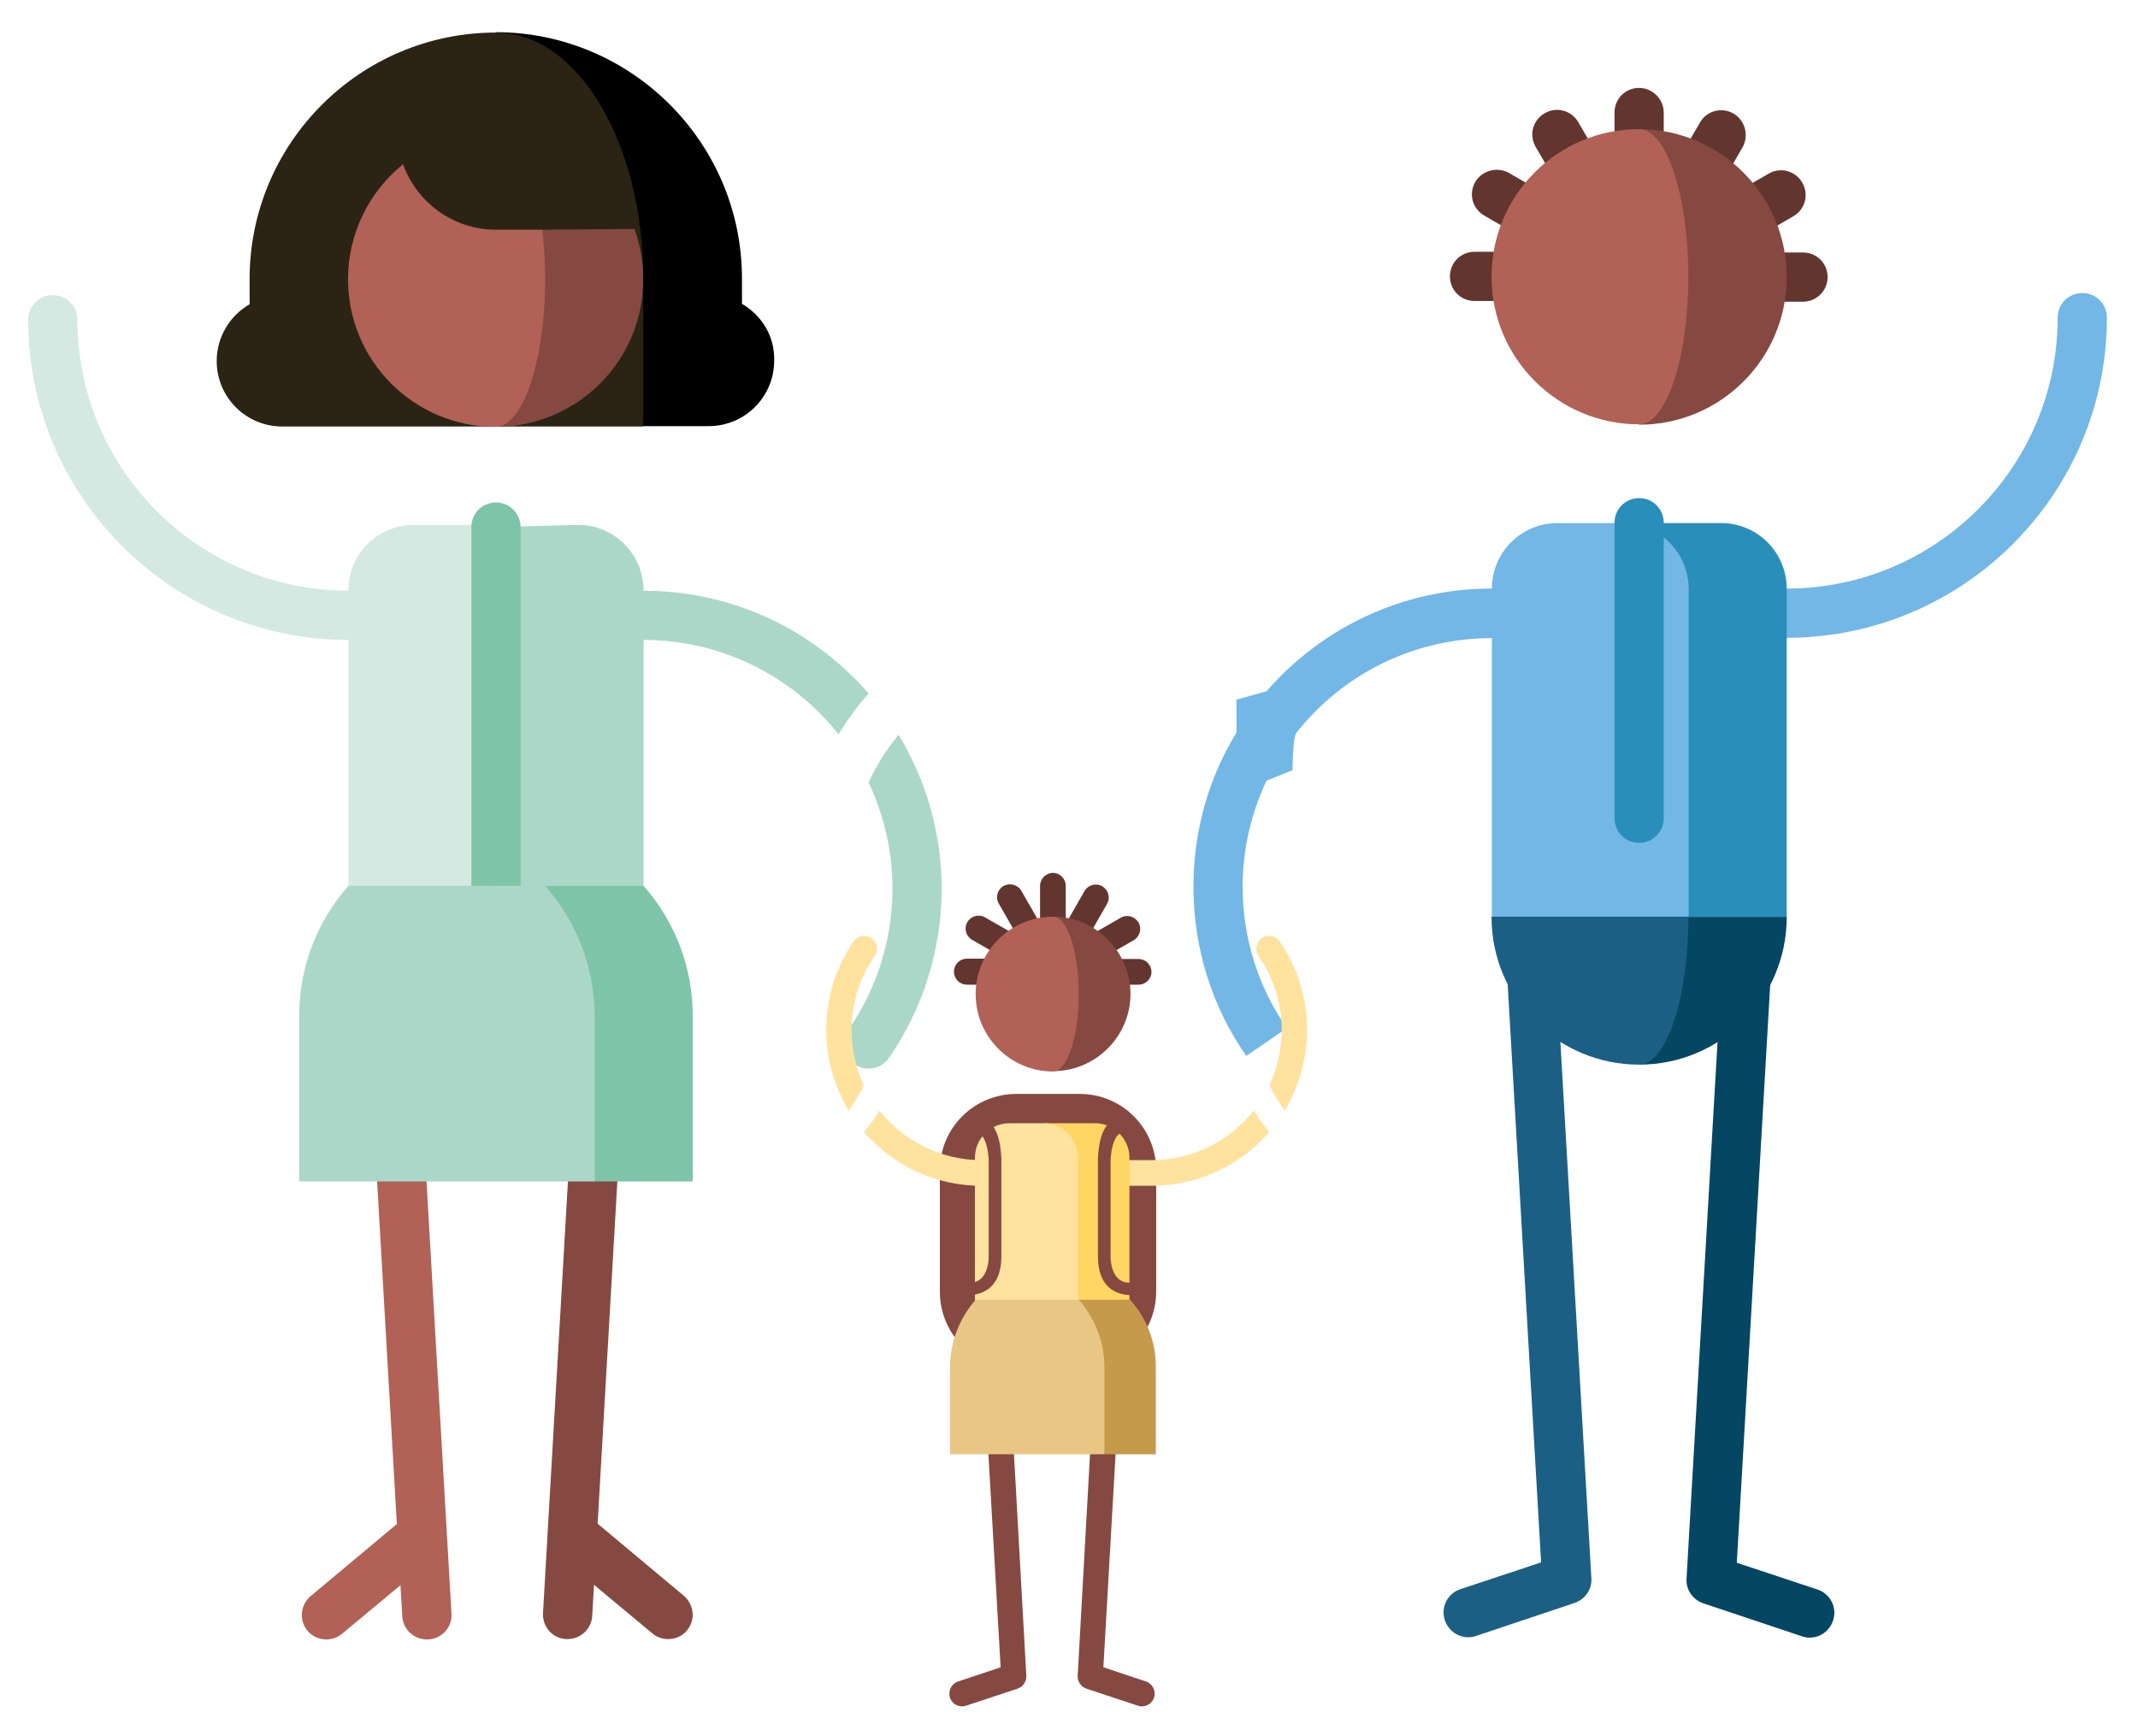 <?xml version="1.0" encoding="utf-8"?>
<!-- Generator: Adobe Illustrator 22.0.0, SVG Export Plug-In . SVG Version: 6.00 Build 0)  -->
<svg version="1.1" xmlns="http://www.w3.org/2000/svg" xmlns:xlink="http://www.w3.org/1999/xlink" x="0px" y="0px"
	 viewBox="0 0 591 480" style="enable-background:new 0 0 591 480;" xml:space="preserve">
<style type="text/css">
	.st0{fill:#72B7E6;}
	.st1{fill:#63352F;}
	.st2{fill:#854942;}
	.st3{fill:#B16156;}
	.st4{fill:#1C5F84;}
	.st5{fill:#054663;}
	.st6{fill:#2A8EBA;}
	.st7{fill:#D3E9E2;}
	.st8{fill:#ABD7C8;}
	.st9{fill:#2B2414;}
	.st10{fill:#7EC4A9;}
	.st11{fill:#FFE29D;}
	.st12{fill:#EE809A;}
	.st13{fill:#FFD663;}
	.st14{fill:#C69A4B;}
	.st15{fill:#E8C785;}
</style>
<g id="Background">
</g>
<g id="Objects">
	<g>
		<path class="st0" d="M493.9,162.7c41.3,0,74.9-33.6,74.9-74.9c0-3.8,3-6.8,6.8-6.8c3.8,0,6.8,3,6.8,6.8
			c0,48.8-39.7,88.5-88.5,88.5h-18.1v-13.6H493.9z"/>
		<path class="st0" d="M412.3,162.7c-24.8,0-47.1,11-62.2,28.4l-8.3,2.3v9.1c-7.6,12.4-11.9,27-11.9,42.6c0,16.8,5,33,14.6,46.8
			l11.2-7.7c-8-11.5-12.2-25-12.2-39.1c0-10.5,2.4-20.4,6.6-29.3l7.2-2.9c0,0,0-9.1,1.1-10.4c12.6-15.9,32.1-26.1,53.9-26.1h18.1
			v-13.6L412.3,162.7L412.3,162.7z"/>
		<g>
			<path class="st1" d="M453.1,24.3c-3.8,0-6.8,3-6.8,6.8v18.1h13.6V31.1C459.9,27.4,456.8,24.3,453.1,24.3z"/>
			<path class="st1" d="M427,31.3c-3.3,1.9-4.4,6-2.5,9.3l9.1,15.7l11.8-6.8l-9.1-15.7C434.4,30.5,430.2,29.4,427,31.3z"/>
			<path class="st1" d="M407.8,50.3c-1.9,3.3-0.8,7.4,2.5,9.3l15.7,9.1l6.8-11.8l-15.7-9.1C413.9,46,409.7,47.1,407.8,50.3z"/>
			<path class="st1" d="M400.8,76.4c0,3.8,3,6.8,6.8,6.8h18.1V69.6h-18.1C403.8,69.6,400.8,72.6,400.8,76.4z"/>
			<path class="st1" d="M505.2,76.6c0-3.8-3-6.8-6.8-6.8h-18.1v13.6h18.1C502.1,83.4,505.2,80.4,505.2,76.6z"/>
			<path class="st1" d="M498.2,50.5c-1.9-3.3-6-4.4-9.3-2.5l-15.7,9.1l6.8,11.8l15.7-9.1C499,57.9,500.1,53.8,498.2,50.5z"/>
			<path class="st1" d="M479.2,31.4c-3.3-1.9-7.4-0.8-9.3,2.5l-9.1,15.7l11.8,6.8l9.1-15.7C483.5,37.4,482.4,33.3,479.2,31.4z"/>
		</g>
		<path class="st2" d="M453.1,35.7v81.7c22.6,0,40.8-18.3,40.8-40.8S475.6,35.7,453.1,35.7z"/>
		<path class="st3" d="M466.7,76.5c0-22.6-6.1-40.8-13.6-40.8c-22.6,0-40.8,18.3-40.8,40.8s18.3,40.8,40.8,40.8
			C460.6,117.3,466.7,99.1,466.7,76.5z"/>
		<path class="st4" d="M429,247.7l-13.6,0.8L426,431.9l-22.3,7.4c-3.6,1.2-5.5,5-4.3,8.6c1,2.9,3.6,4.7,6.5,4.7
			c0.7,0,1.4-0.1,2.2-0.4l27.2-9.1c2.9-1,4.8-3.8,4.6-6.8L429,247.7z"/>
		<g>
			<path class="st5" d="M477.1,247.7l13.6,0.8l-10.6,183.5l22.3,7.4c3.6,1.2,5.5,5,4.3,8.6c-1,2.9-3.6,4.7-6.5,4.7
				c-0.7,0-1.4-0.1-2.2-0.4l-27.2-9.1c-2.9-1-4.8-3.8-4.6-6.8L477.1,247.7z"/>
			<path class="st5" d="M453.1,226.2v68.1c22.6,0,40.8-18.3,40.8-40.8L453.1,226.2z"/>
		</g>
		<path class="st4" d="M466.7,253.5l-27.2-27.2l-27.2,27.2c0,22.6,18.3,40.8,40.8,40.8C460.6,294.3,466.7,276,466.7,253.5z"/>
		<path class="st6" d="M475.8,144.6h-27.2l18.1,108.9h27.2v-90.7C493.9,152.7,485.8,144.6,475.8,144.6z"/>
		<path class="st0" d="M448.6,144.6h-18.1c-10,0-18.1,8.1-18.1,18.1v90.7h54.4v-90.7C466.7,152.7,458.6,144.6,448.6,144.6z"/>
		<path class="st6" d="M453.1,233c-3.8,0-6.8-3-6.8-6.8v-81.7c0-3.8,3-6.8,6.8-6.8s6.8,3,6.8,6.8v81.7
			C459.9,230,456.8,233,453.1,233z"/>
	</g>
	<g>
		<path class="st7" d="M96.3,163.3c-41.3,0-74.9-33.6-74.9-74.9c0-3.8-3-6.8-6.8-6.8s-6.8,3-6.8,6.8c0,48.8,39.7,88.5,88.5,88.5
			h18.1v-13.6L96.3,163.3L96.3,163.3z"/>
		<g>
			<path class="st8" d="M240.1,216.3c4.2,8.9,6.6,18.8,6.6,29.3c0,14-4.2,27.5-12.2,39.1c-2.1,3.1-1.4,7.3,1.7,9.5
				c1.2,0.8,2.5,1.2,3.9,1.2c2.2,0,4.3-1,5.6-2.9c9.5-13.8,14.6-30,14.6-46.8c0-15.6-4.4-30.2-11.9-42.6
				C245.1,207.1,242.3,211.5,240.1,216.3z"/>
			<path class="st8" d="M177.9,163.3h-18.1v13.6h18.1c21.8,0,41.3,10.2,53.9,26.1c2.4-4,5.2-7.8,8.3-11.3
				C225,174.3,202.7,163.3,177.9,163.3z"/>
		</g>
		<path d="M205.1,84v-7c0-37.5-30.5-68.1-68.1-68.1l40.8,108.9h18.1c10,0,18.1-8.1,18.1-18.1C214.2,93,210.6,87.2,205.1,84z"/>
		<path class="st9" d="M137.1,9C99.6,9,69,39.5,69,77.1v7c-5.4,3.1-9.1,9-9.1,15.7c0,10,8.1,18.1,18.1,18.1h99.8V77.1
			C177.9,39.5,159.6,9,137.1,9z"/>
		<path class="st8" d="M159.8,145.1l-22.7,0.6L114.4,254h63.5v-90.7C177.9,153.2,169.8,145.1,159.8,145.1z"/>
		<path class="st7" d="M114.4,145.1c-10,0-18.1,8.1-18.1,18.1V254h40.8V145.1L114.4,145.1L114.4,145.1z"/>
		<path class="st2" d="M189,441.1l-23.8-19.9l8.5-147.5l-13.6-0.8l-10,173c-0.2,3.8,2.6,7,6.4,7.2c0.1,0,0.3,0,0.4,0
			c3.6,0,6.6-2.8,6.8-6.4l0.5-8.6l16.1,13.4c1.3,1.1,2.8,1.6,4.4,1.6c2,0,3.9-0.8,5.2-2.4C192.3,447.8,191.9,443.6,189,441.1z"/>
		<path class="st3" d="M124.8,446l-10-173l-13.6,0.8l8.5,147.5l-23.8,19.9c-2.9,2.4-3.3,6.7-0.9,9.6c1.3,1.6,3.3,2.4,5.2,2.4
			c1.5,0,3.1-0.5,4.4-1.6l16.1-13.4l0.5,8.6c0.2,3.6,3.2,6.4,6.8,6.4c0.1,0,0.3,0,0.4,0C122.2,453,125.1,449.7,124.8,446z"/>
		<path class="st10" d="M137.1,138.9c-3.8,0-6.8,3-6.8,6.8v99.2h13.6v-99.2C143.9,141.9,140.8,138.9,137.1,138.9z"/>
		<path class="st2" d="M175.4,63.3l-25.7,0.2L137.3,118c22.6-0.2,40.7-18.6,40.5-41.1C177.8,72.1,176.9,67.6,175.4,63.3z"/>
		<path class="st3" d="M150.7,77.1c0-4.8-0.3-9.4-0.8-13.6h-12.8c-11.9,0-21.9-7.6-25.7-18.1c-9.2,7.5-15.2,18.9-15.2,31.8
			c0,22.6,18.3,40.8,40.8,40.8C144.6,117.9,150.7,99.6,150.7,77.1z"/>
		<g>
			<path class="st10" d="M177.9,244.9h-27.2l13.6,81.7h27.2v-45.7C191.5,267.1,186.4,254.5,177.9,244.9z"/>
			<path class="st8" d="M150.7,244.9H96.3c-8.5,9.6-13.6,22.2-13.6,36v45.7h81.7v-45.7C164.3,267.1,159.2,254.5,150.7,244.9z"/>
		</g>
	</g>
	<g>
		<path class="st2" d="M298.5,378.2h-17.6c-11.7,0-21.1-9.5-21.1-21.1v-33.6c0-11.7,9.5-21.1,21.1-21.1h17.6
			c11.7,0,21.1,9.5,21.1,21.1V357C319.6,368.7,310.1,378.2,298.5,378.2z"/>
		<g>
			<path class="st1" d="M291.1,241.3c-2,0-3.6,1.6-3.6,3.6v9.5h7.1v-9.5C294.6,242.9,293,241.3,291.1,241.3z"/>
			<path class="st1" d="M277.4,244.9c-1.7,1-2.3,3.2-1.3,4.9l4.7,8.2l6.2-3.6l-4.7-8.2C281.3,244.5,279.1,244,277.4,244.9z"/>
			<path class="st1" d="M267.4,254.9c-1,1.7-0.4,3.9,1.3,4.9l8.2,4.7l3.6-6.2l-8.2-4.7C270.6,252.6,268.4,253.2,267.4,254.9z"/>
			<path class="st1" d="M263.7,268.6c0,2,1.6,3.6,3.6,3.6h9.5V265h-9.5C265.3,265,263.7,266.6,263.7,268.6z"/>
			<path class="st1" d="M318.3,268.7c0-2-1.6-3.6-3.6-3.6h-9.5v7.1h9.5C316.7,272.2,318.3,270.6,318.3,268.7z"/>
			<path class="st1" d="M314.7,255c-1-1.7-3.2-2.3-4.9-1.3l-8.2,4.7l3.6,6.2l8.2-4.7C315.1,258.9,315.7,256.7,314.7,255z"/>
			<path class="st1" d="M304.7,245c-1.7-1-3.9-0.4-4.9,1.3l-4.7,8.2l6.2,3.6l4.7-8.2C307,248.2,306.4,246,304.7,245z"/>
		</g>
		<g>
			<path class="st11" d="M238.8,300c-2.2-4.7-3.4-9.8-3.4-15.3c0-7.3,2.2-14.4,6.4-20.4c1.1-1.6,0.7-3.8-0.9-5
				c-0.6-0.4-1.3-0.6-2-0.6c-1.1,0-2.2,0.5-2.9,1.5c-5,7.2-7.6,15.7-7.6,24.5c0,8.2,2.3,15.8,6.2,22.3
				C236.1,304.8,237.6,302.5,238.8,300z"/>
			<path class="st11" d="M271.3,327.8h9.5v-7.1h-9.5c-11.4,0-21.6-5.4-28.2-13.7c-1.3,2.1-2.7,4.1-4.3,5.9
				C246.7,322,258.3,327.8,271.3,327.8z"/>
		</g>
		<g>
			<path class="st11" d="M350.9,300c2.2-4.7,3.4-9.8,3.4-15.3c0-7.3-2.2-14.4-6.4-20.4c-1.1-1.6-0.7-3.8,0.9-5
				c0.6-0.4,1.3-0.6,2-0.6c1.1,0,2.2,0.5,2.9,1.5c5,7.2,7.6,15.7,7.6,24.5c0,8.2-2.3,15.8-6.2,22.3
				C353.6,304.8,352.1,302.5,350.9,300z"/>
			<path class="st11" d="M318.4,327.8h-9.5v-7.1h9.5c11.4,0,21.6-5.4,28.2-13.7c1.3,2.1,2.7,4.1,4.3,5.9
				C343,322,331.4,327.8,318.4,327.8z"/>
		</g>
		<path class="st2" d="M278.2,364.5l-7.1,0.4l5.5,96l-11.7,3.9c-1.9,0.6-2.9,2.6-2.3,4.5c0.5,1.5,1.9,2.4,3.4,2.4
			c0.4,0,0.8-0.1,1.1-0.2l14.2-4.7c1.5-0.5,2.5-2,2.4-3.6L278.2,364.5z"/>
		<g>
			<path class="st2" d="M303.4,364.5l7.1,0.4l-5.5,96l11.7,3.9c1.9,0.6,2.9,2.6,2.3,4.5c-0.5,1.5-1.9,2.4-3.4,2.4
				c-0.4,0-0.8-0.1-1.1-0.2l-14.2-4.7c-1.5-0.5-2.5-2-2.4-3.6L303.4,364.5z"/>
			<path class="st2" d="M290.8,353.3v35.6c11.8,0,21.4-9.6,21.4-21.4L290.8,353.3z"/>
		</g>
		<path class="st12" d="M298,367.5l-14.2-14.2l-14.2,14.2c0,11.8,9.6,21.4,21.4,21.4C294.8,388.9,298,379.3,298,367.5z"/>
		<path class="st13" d="M302.7,310.5h-14.2l9.5,57h14.2V320C312.2,314.8,307.9,310.5,302.7,310.5z"/>
		<path class="st11" d="M288.5,310.5H279c-5.2,0-9.5,4.3-9.5,9.5v47.5H298V320C298,314.8,293.7,310.5,288.5,310.5z"/>
		<g>
			<path class="st2" d="M291.1,253.4v42.7c11.8,0,21.4-9.6,21.4-21.4C312.4,263,302.9,253.4,291.1,253.4z"/>
			<path class="st3" d="M298.2,274.8c0-11.8-3.2-21.4-7.1-21.4c-11.8,0-21.4,9.6-21.4,21.4c0,11.8,9.6,21.4,21.4,21.4
				C295,296.2,298.2,286.6,298.2,274.8z"/>
		</g>
		<g>
			<path class="st14" d="M312.4,359.3h-14.2l7.1,42.7h14.2v-23.9C319.6,370.9,316.9,364.3,312.4,359.3z"/>
			<path class="st15" d="M298.2,359.3h-28.5c-4.4,5-7.1,11.6-7.1,18.8V402h42.7v-23.9C305.3,370.9,302.6,364.3,298.2,359.3z"/>
		</g>
		<path class="st2" d="M276.8,347.3v-26.8c-0.5-15.7-9.8-10.6-9.8-10.6v4.7c5.9-5.4,6.3,6,6.3,6v26.8c0,0,0.2,8.1-6.3,7.1v3.5
			C266.9,357.9,276.8,359.3,276.8,347.3z"/>
		<path class="st2" d="M303.5,347.3v-26.8c0.5-15.7,9.8-10.6,9.8-10.6v4.7c-5.9-5.4-6.3,6-6.3,6v26.8c0,0-0.2,8.1,6.3,7.1v3.5
			C313.3,357.9,303.5,359.3,303.5,347.3z"/>
	</g>
</g>
</svg>
